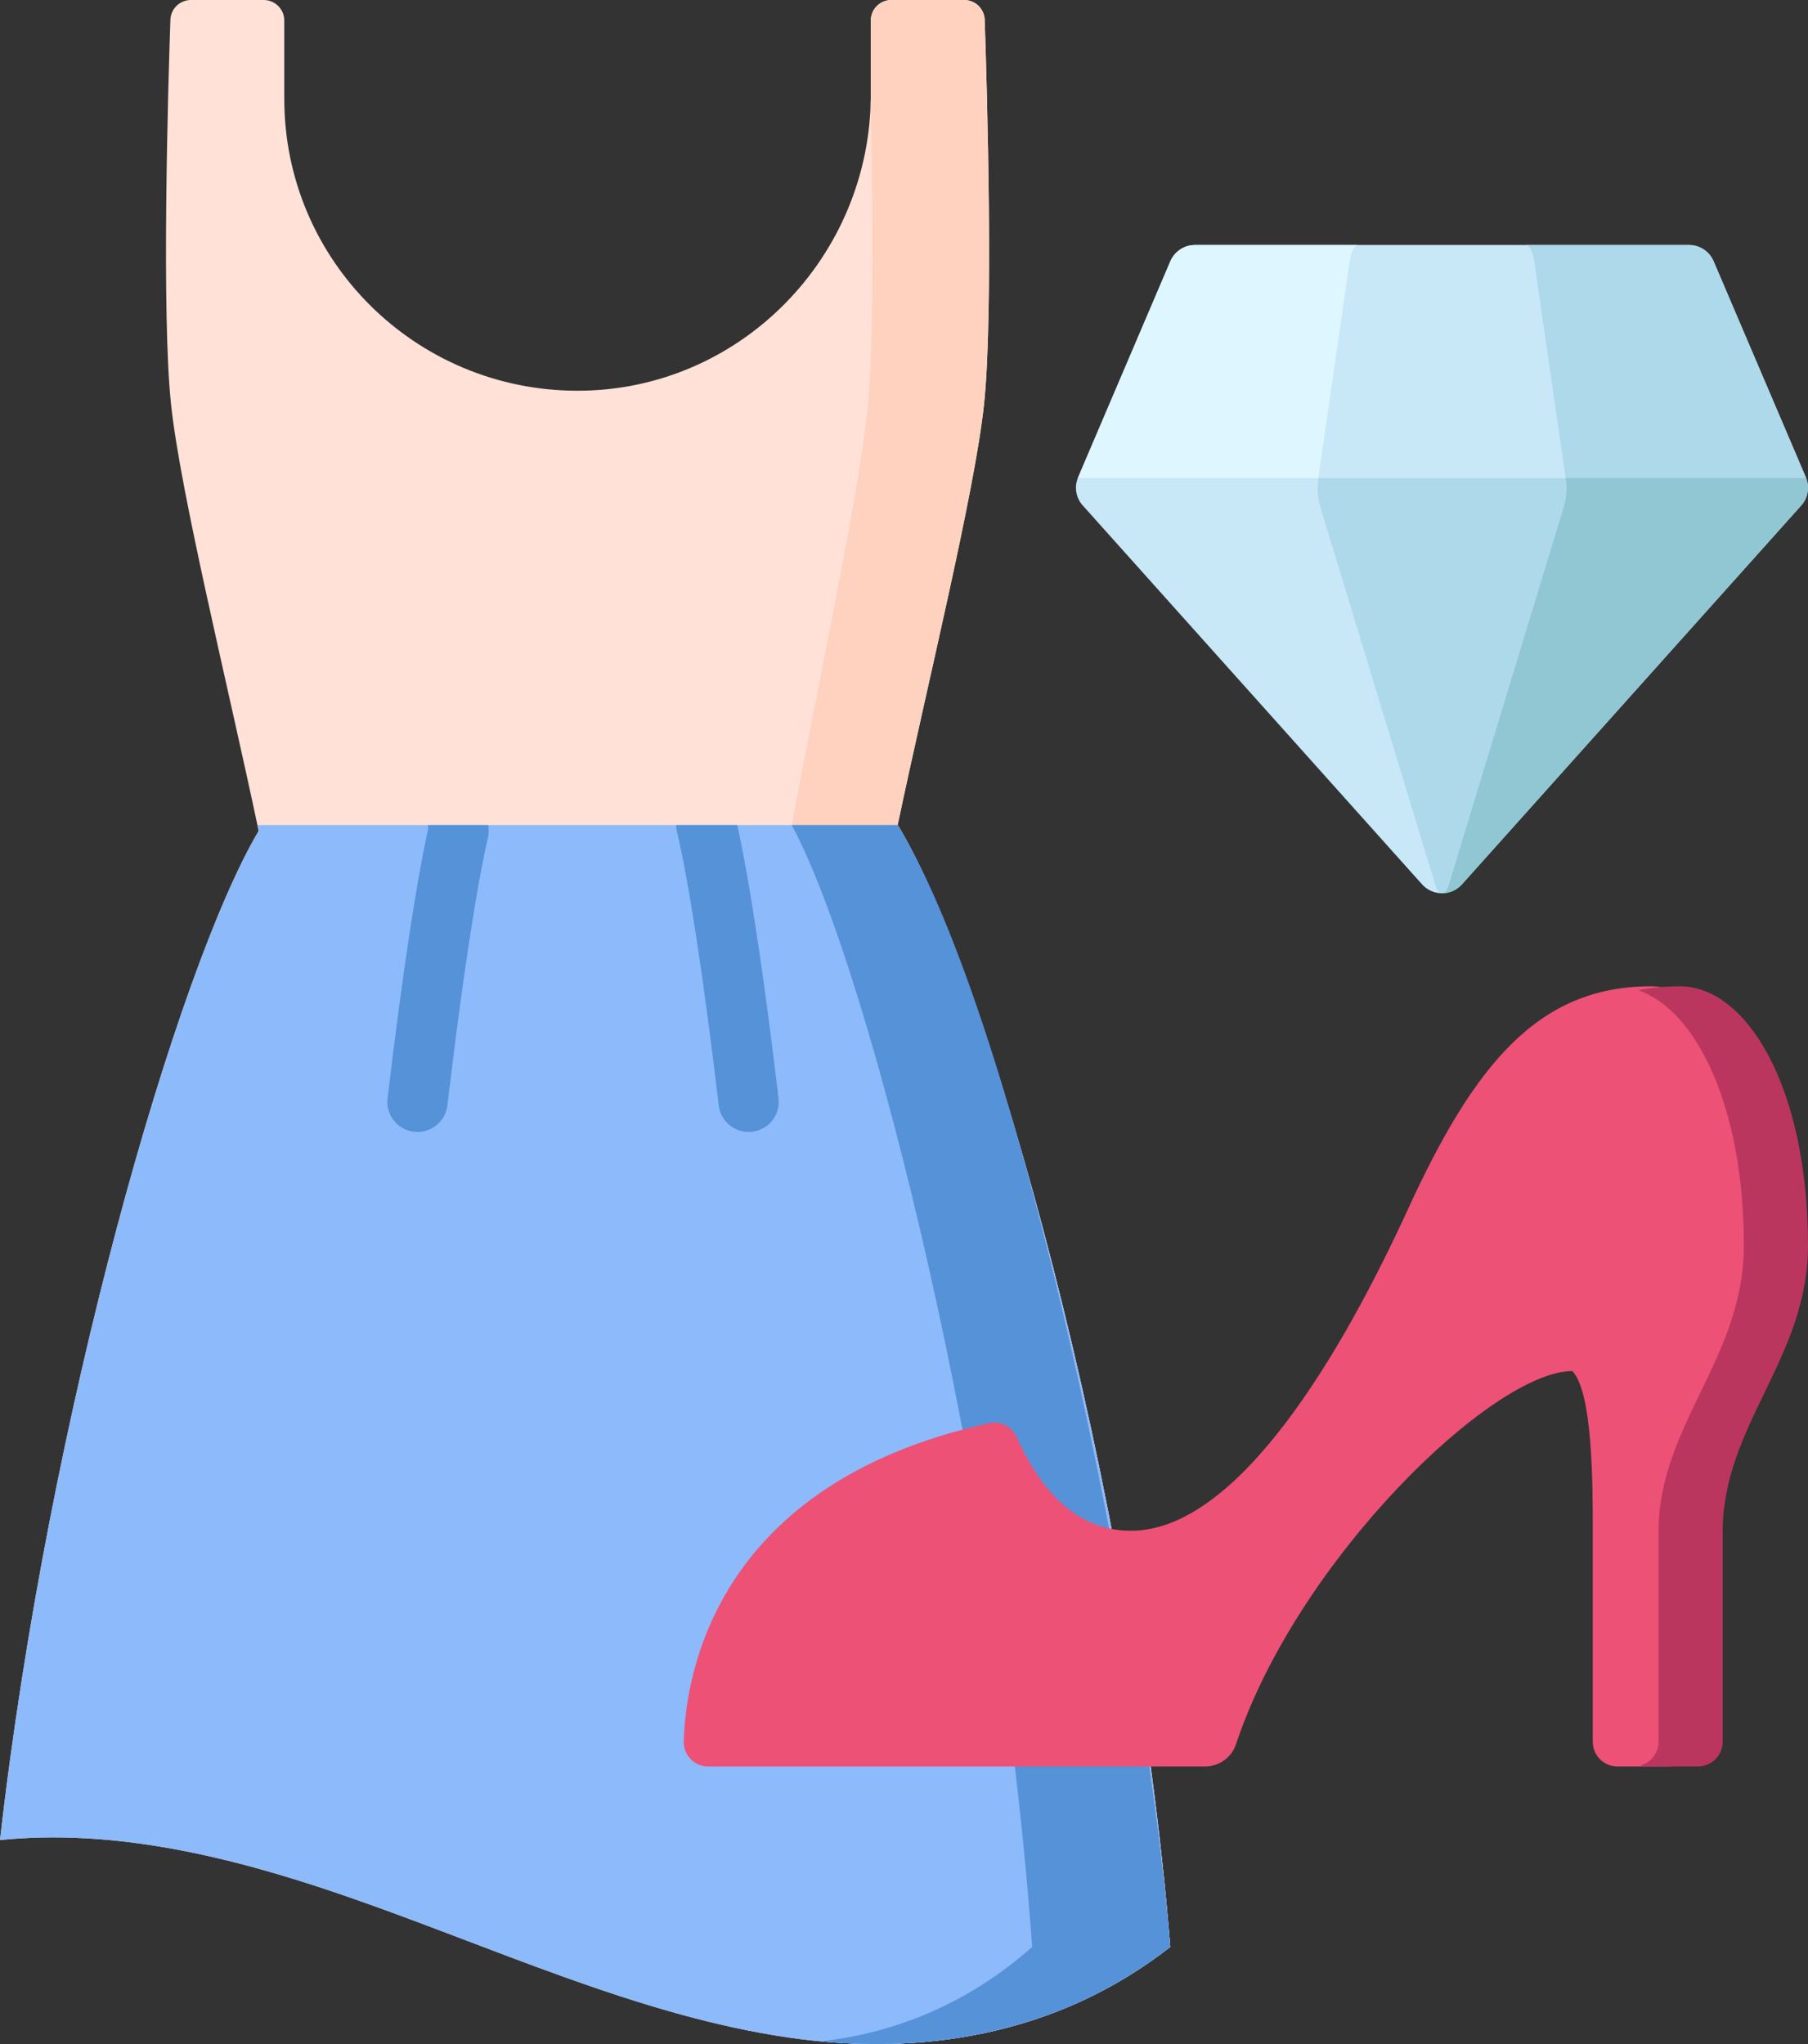<svg width="46" height="52" viewBox="0 0 46 52" fill="none" xmlns="http://www.w3.org/2000/svg">
<rect x="0" y="0" width="46" height="52" fill="#333333" stroke="none"/>
<path d="M29.775 49.528C26.867 51.801 23.397 52.311 20.107 51.84C16.242 51.287 12.507 49.51 8.722 48.209C5.864 47.227 2.903 46.514 0 46.81C1.232 35.999 4.499 24.656 6.581 21.139C5.817 17.509 4.596 12.575 4.353 10.297C4.107 8.005 4.276 2.24 4.335 0.503C4.34 0.368 4.397 0.24 4.494 0.146C4.592 0.052 4.722 -2.509e-05 4.858 8.66624e-08H6.709C6.848 8.08095e-05 6.981 0.055 7.079 0.153C7.177 0.25 7.233 0.382 7.233 0.521V2.518C7.233 4.568 8.067 6.424 9.417 7.767C10.773 9.116 12.649 9.947 14.72 9.94C18.849 9.926 22.155 6.515 22.155 2.408V0.521C22.155 0.382 22.211 0.25 22.309 0.153C22.407 0.055 22.54 8.08095e-05 22.679 8.66624e-08H24.53C24.666 -7.77788e-05 24.796 0.052 24.894 0.146C24.991 0.24 25.048 0.368 25.053 0.503C25.112 2.239 25.28 8.005 25.035 10.297C24.794 12.544 23.605 17.347 22.839 20.989C25.086 24.647 28.824 37.824 29.775 49.528Z" fill="#FFE1D7"/>
<path d="M22.838 20.989C23.605 17.346 24.795 12.544 25.035 10.297C25.281 8.005 25.111 2.24 25.053 0.503C25.048 0.368 24.991 0.24 24.894 0.146C24.796 0.052 24.666 -0 24.53 2.28045e-07H22.679C22.54 2.28045e-07 22.407 0.055 22.309 0.152C22.211 0.25 22.156 0.382 22.156 0.521V2.408C22.156 2.485 22.152 2.562 22.15 2.638C22.201 5.095 22.238 8.622 22.08 10.297C21.868 12.544 20.819 17.346 20.143 20.989C22.125 24.647 25.422 37.824 26.261 49.528C24.615 50.987 22.765 51.718 20.884 51.931C23.938 52.219 27.095 51.623 29.775 49.528C28.824 37.824 25.086 24.647 22.838 20.989Z" fill="#FFD2C0"/>
<path d="M6.549 20.989C6.56 21.039 6.571 21.09 6.581 21.139C4.499 24.657 1.232 35.999 0 46.81C2.903 46.515 5.864 47.227 8.721 48.209C12.506 49.511 16.242 51.287 20.107 51.84C23.397 52.311 26.866 51.801 29.775 49.529C28.824 37.824 25.086 24.648 22.838 20.989H6.549Z" fill="#8CBAFA"/>
<path d="M22.838 20.989H20.143C22.125 24.648 25.422 37.824 26.261 49.529C24.615 50.987 22.765 51.719 20.884 51.932C24.113 52.236 27.214 51.53 29.775 49.529C29.135 41.656 25.947 26.049 22.838 20.989ZM17.225 21.164C17.53 22.447 17.907 24.919 18.287 28.124C18.298 28.223 18.329 28.319 18.379 28.406C18.428 28.494 18.494 28.57 18.573 28.632C18.651 28.694 18.742 28.74 18.839 28.767C18.935 28.795 19.037 28.803 19.136 28.791C19.338 28.767 19.522 28.665 19.648 28.506C19.774 28.348 19.831 28.146 19.808 27.945C19.438 24.822 19.066 22.367 18.756 20.989H17.205C17.205 21.047 17.211 21.105 17.225 21.164ZM10.532 28.791C10.562 28.794 10.592 28.797 10.622 28.797C11.005 28.796 11.336 28.511 11.382 28.124C11.747 25.038 12.114 22.617 12.414 21.308C12.431 21.232 12.436 21.154 12.43 21.077L12.423 20.989H10.89C10.89 21.009 10.89 21.028 10.892 21.048L10.894 21.084C10.588 22.467 10.222 24.894 9.861 27.945C9.849 28.045 9.857 28.145 9.885 28.242C9.912 28.338 9.958 28.428 10.02 28.506C10.083 28.585 10.16 28.651 10.248 28.699C10.335 28.748 10.432 28.779 10.532 28.791Z" fill="#5692D8"/>
<path d="M42.005 25.091C39.153 25.091 37.524 27.047 35.821 30.763C34.173 34.358 31.518 38.942 28.773 38.942C27.202 38.942 26.346 37.625 25.865 36.555C25.745 36.291 25.457 36.143 25.173 36.205C18.235 37.719 17.448 42.547 17.397 44.297C17.394 44.381 17.408 44.464 17.438 44.541C17.468 44.619 17.513 44.69 17.571 44.75C17.63 44.81 17.7 44.858 17.777 44.89C17.854 44.923 17.937 44.939 18.021 44.939H30.656C31.013 44.939 31.333 44.713 31.446 44.376C33.003 39.688 37.976 34.879 40.005 34.879C40.524 35.423 40.524 37.761 40.524 38.977V44.311C40.524 44.394 40.54 44.475 40.572 44.551C40.604 44.628 40.65 44.697 40.709 44.755C40.767 44.813 40.837 44.86 40.913 44.891C40.99 44.923 41.072 44.939 41.155 44.939H42.461C42.544 44.939 42.626 44.923 42.703 44.891C42.779 44.86 42.849 44.813 42.907 44.755C42.966 44.697 43.013 44.628 43.044 44.551C43.076 44.475 43.092 44.394 43.092 44.311V38.977C43.092 36.251 45.263 34.557 45.263 31.684C45.263 27.669 43.708 25.091 42.005 25.091L42.005 25.091Z" fill="#ED5176"/>
<path d="M42.741 25.091C42.368 25.091 42.018 25.125 41.684 25.191C43.147 25.699 44.368 28.127 44.368 31.684C44.368 34.557 42.197 36.251 42.197 38.976V44.311C42.197 44.449 42.151 44.584 42.066 44.693C41.981 44.803 41.863 44.882 41.728 44.917C41.781 44.931 41.835 44.938 41.891 44.938H43.197C43.365 44.938 43.525 44.872 43.644 44.755C43.762 44.637 43.829 44.477 43.829 44.311V38.976C43.829 36.251 46 34.557 46 31.684C46 27.669 44.445 25.091 42.741 25.091Z" fill="#BA365F"/>
<path d="M29.779 6.643L27.429 12.145C27.379 12.263 27.363 12.392 27.384 12.518C27.405 12.645 27.461 12.763 27.547 12.858L36.181 22.498C36.451 22.799 36.925 22.799 37.194 22.498L45.828 12.858C45.914 12.763 45.97 12.645 45.991 12.518C46.012 12.392 45.996 12.263 45.946 12.145L43.597 6.643C43.544 6.522 43.458 6.418 43.346 6.344C43.235 6.271 43.105 6.232 42.972 6.232H30.403C30.27 6.232 30.14 6.271 30.029 6.344C29.918 6.418 29.831 6.521 29.779 6.643H29.779Z" fill="#C8E7F7"/>
<path d="M45.953 12.162H39.834C39.834 12.157 39.834 12.151 39.832 12.146L39.035 6.643C38.999 6.395 38.914 6.233 38.822 6.233H42.971C43.104 6.233 43.234 6.272 43.346 6.345C43.457 6.418 43.544 6.522 43.597 6.643L45.946 12.146C45.949 12.15 45.951 12.157 45.953 12.162Z" fill="#ADD9EA"/>
<path d="M34.552 6.233C34.46 6.233 34.376 6.395 34.34 6.643L33.543 12.146C33.541 12.15 33.541 12.157 33.541 12.162H27.422C27.424 12.156 27.426 12.151 27.429 12.146L29.777 6.643C29.83 6.522 29.918 6.418 30.029 6.345C30.14 6.272 30.27 6.233 30.404 6.233H34.552Z" fill="#DEF6FF"/>
<path d="M45.828 12.859L37.195 22.499C37.131 22.57 37.053 22.627 36.966 22.666C36.878 22.705 36.784 22.725 36.688 22.725C36.751 22.725 36.814 22.649 36.859 22.499L39.792 12.859C39.851 12.668 39.866 12.399 39.833 12.162H45.952C45.998 12.278 46.011 12.405 45.989 12.528C45.967 12.651 45.911 12.765 45.828 12.859Z" fill="#90C7D3"/>
<path d="M39.792 12.859L36.859 22.499C36.813 22.649 36.751 22.725 36.688 22.725C36.624 22.725 36.561 22.649 36.515 22.499L33.582 12.859C33.525 12.668 33.508 12.399 33.541 12.162H39.833C39.866 12.399 39.851 12.668 39.792 12.859Z" fill="#ADD9EA"/>
</svg>
